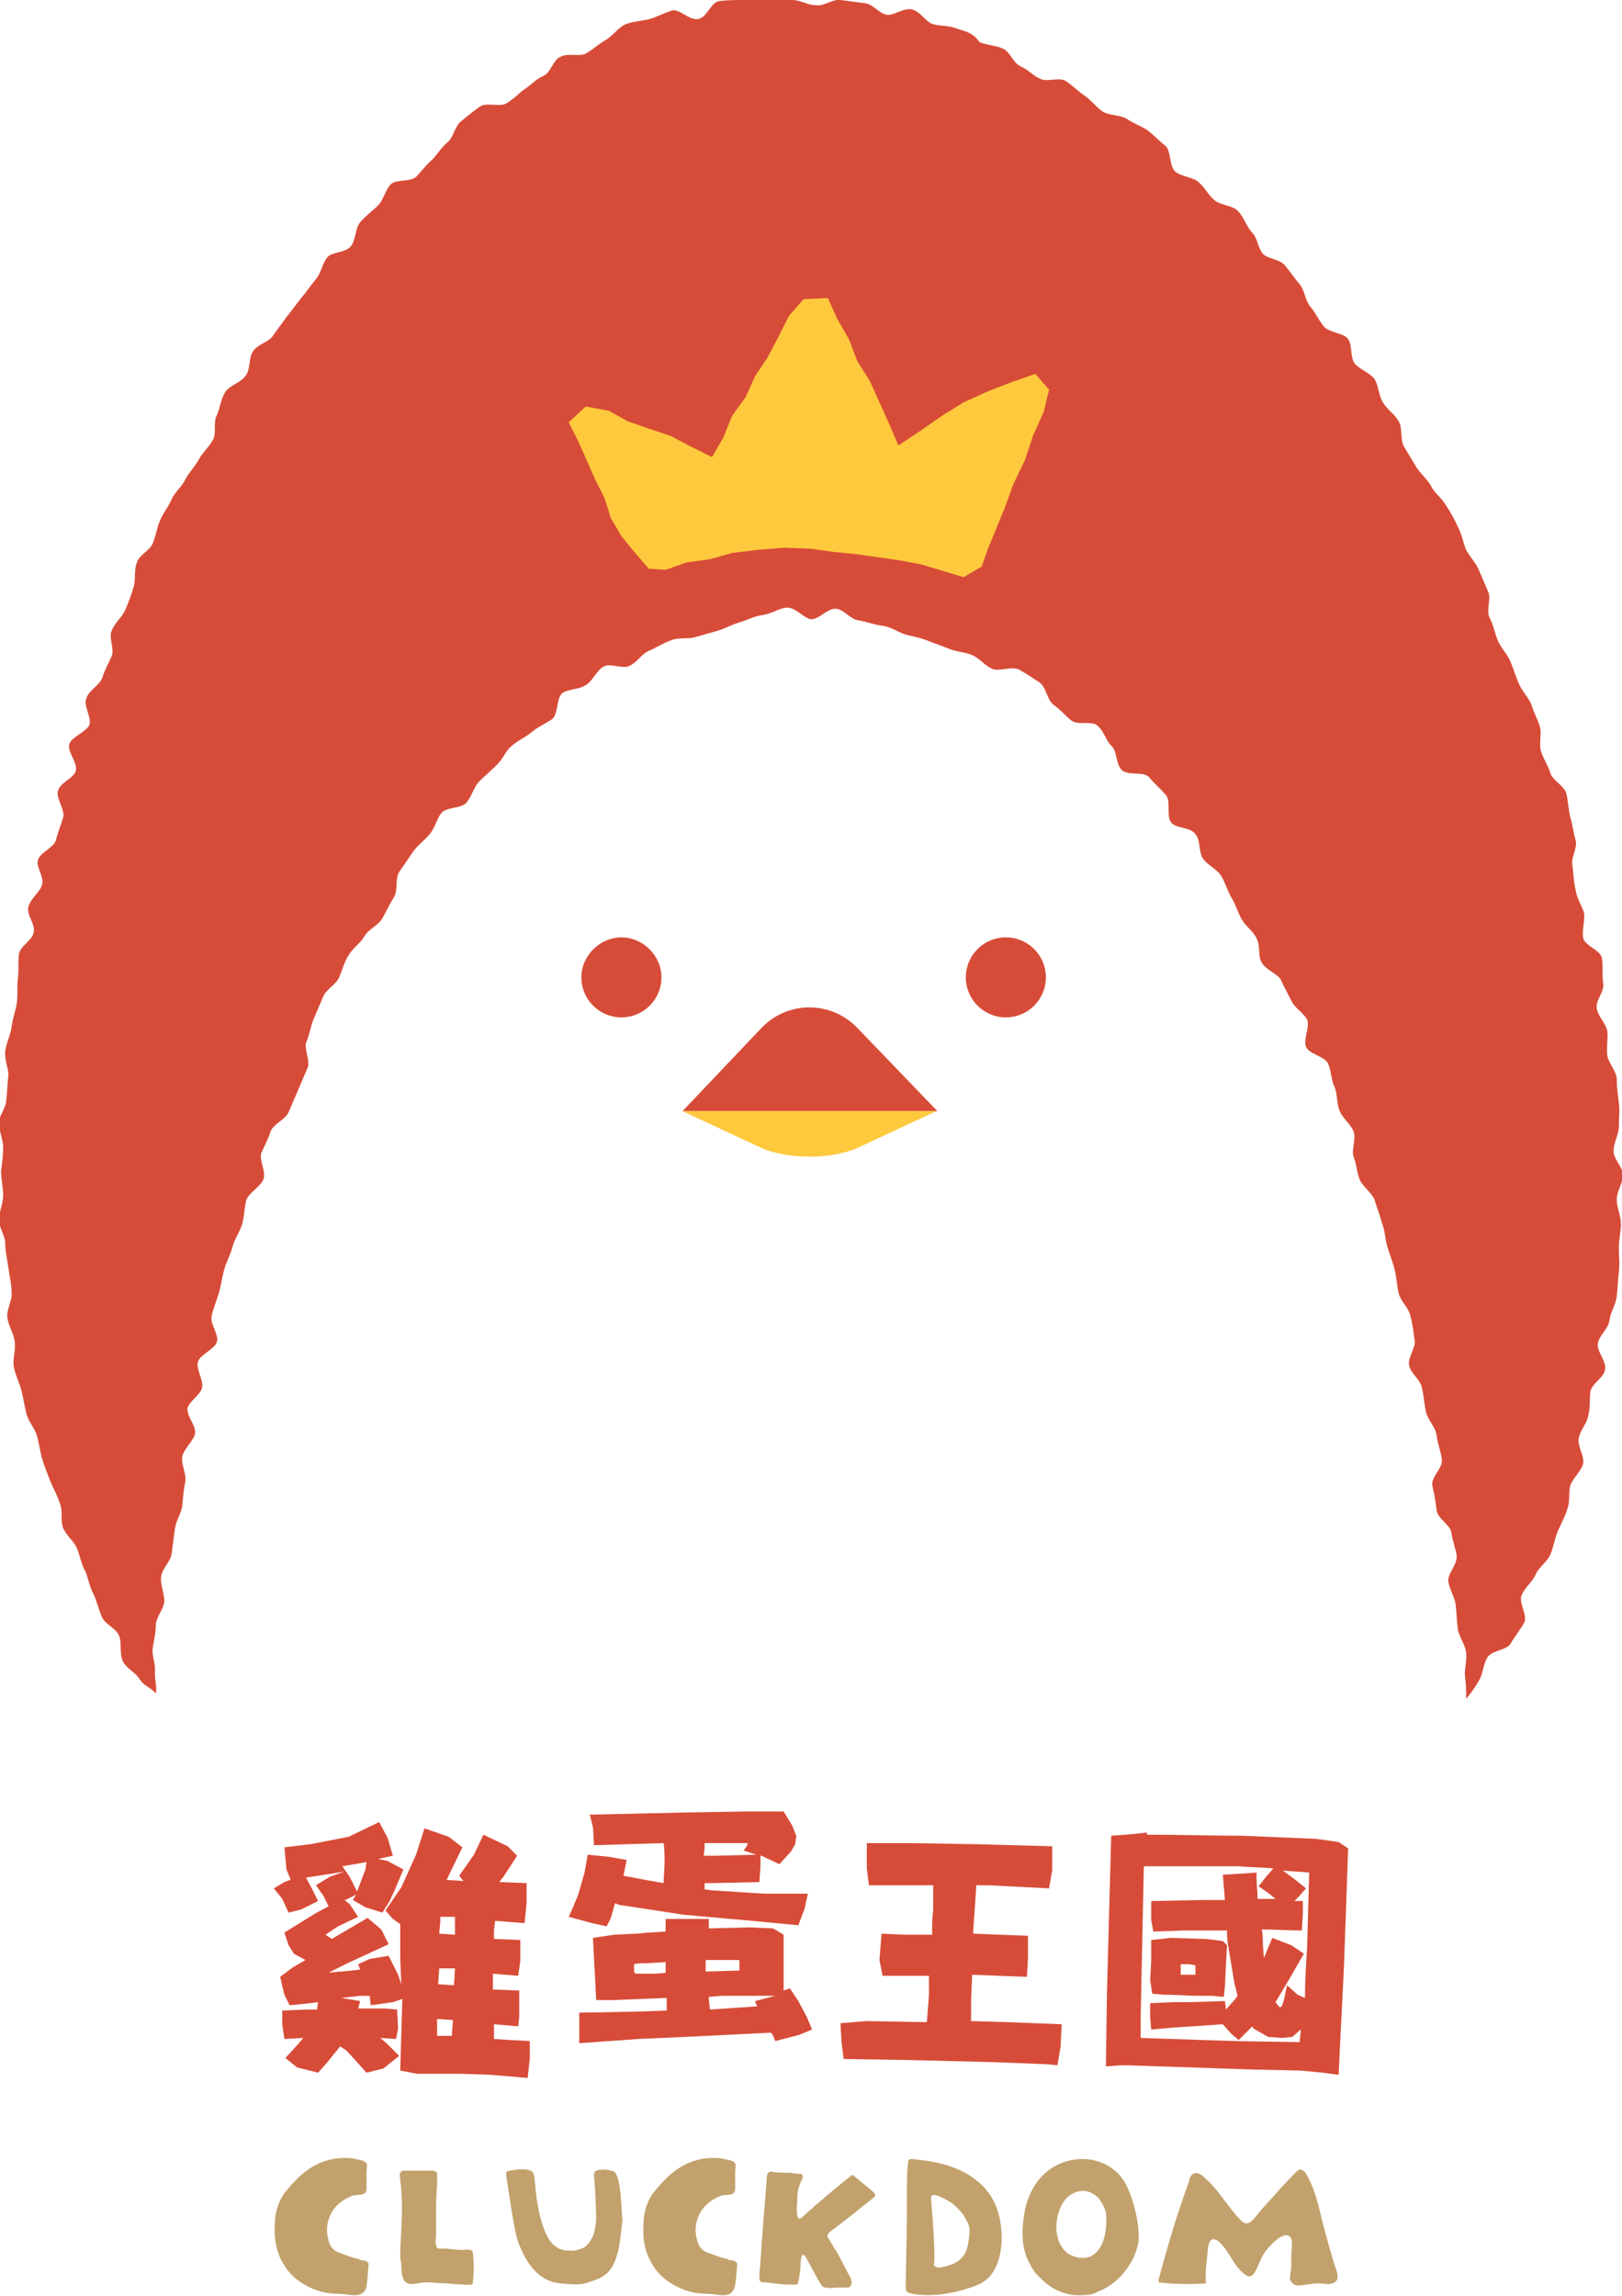 <?xml version="1.0" encoding="UTF-8"?>
<svg id="_圖層_1" data-name="圖層 1" xmlns="http://www.w3.org/2000/svg" viewBox="0 0 154 218">
  <defs>
    <style>
      .cls-1 {
        fill: none;
      }

      .cls-1, .cls-2, .cls-3, .cls-4 {
        stroke-width: 0px;
      }

      .cls-2 {
        fill: #d74c38;
      }

      .cls-3 {
        fill: #c2a16c;
      }

      .cls-4 {
        fill: #ffc93d;
      }
    </style>
  </defs>
  <rect class="cls-1" y="0" width="154" height="161"/>
  <path class="cls-2" d="M77,58.8c.8,0,1.5-1,2.3-1s1.4,1,2.2,1.1c.7.1,1.4.4,2.2.5s1.4.5,2.1.8c.7.2,1.4.3,2.2.6.7.3,1.4.5,2.1.8s1.5.3,2.2.6,1.2,1,1.9,1.3,1.9-.3,2.6.1c.7.4,1.3.8,1.9,1.2.6.4.7,1.6,1.3,2.1.6.4,1.1,1,1.7,1.5s2,0,2.5.5c.6.5.8,1.4,1.3,1.9.6.5.4,1.7,1,2.3.6.6,2.1.1,2.6.7s1.1,1.1,1.6,1.7,0,2,.5,2.6,1.8.4,2.3,1.1c.5.6.3,1.7.7,2.3.4.6,1.3,1,1.7,1.6.4.6.6,1.4,1,2.1.4.6.6,1.4,1,2.1s1.1,1.1,1.4,1.8c.4.7.1,1.7.5,2.3.4.7,1.4,1,1.8,1.6.3.7.7,1.4,1,2,.3.7,1.1,1.1,1.5,1.8.3.7-.4,1.9-.1,2.6s1.8.9,2.1,1.6c.3.7.3,1.6.6,2.2.3.7.2,1.6.5,2.3.3.7,1,1.2,1.3,1.9.3.7-.2,1.7,0,2.4.3.7.3,1.5.6,2.2s1.1,1.2,1.4,1.9c.2.7.5,1.4.7,2.2.3.7.3,1.5.5,2.2s.5,1.4.7,2.2c.2.7.2,1.5.4,2.3s.9,1.3,1.1,2.1c.2.7.3,1.5.4,2.3.2.7-.7,1.7-.5,2.5s1.1,1.3,1.2,2.1c.2.7.2,1.5.4,2.3s.9,1.4,1,2.2.4,1.5.5,2.3-1.1,1.7-.9,2.5.3,1.5.4,2.3c.1.8,1.3,1.4,1.4,2.1.1.8.4,1.5.5,2.2.1.8-.8,1.6-.8,2.4.1.8.6,1.5.7,2.2.1.8.1,1.5.2,2.3.1.8.7,1.5.8,2.3s-.2,1.6-.1,2.3c.1.8.1,1.3.1,2.1.5-.6.8-1,1.2-1.7.4-.6.4-1.5.8-2.2.4-.7,1.8-.7,2.2-1.3.4-.7.9-1.3,1.3-2,.4-.7-.6-2-.2-2.7.3-.7,1-1.2,1.3-1.9s1.1-1.2,1.4-1.9c.3-.7.4-1.5.7-2.2s.7-1.4.9-2.1c.3-.7.1-1.6.3-2.3.3-.7,1-1.3,1.2-2s-.6-1.7-.4-2.5c.2-.8.8-1.4.9-2.1.2-.8.1-1.5.2-2.3.2-.8,1.3-1.3,1.4-2.1.1-.8-.8-1.7-.7-2.4.1-.8,1-1.4,1.1-2.2s.6-1.5.7-2.3c.1-.8.1-1.6.2-2.3.1-.8,0-1.5,0-2.3s.2-1.6.2-2.3-.4-1.6-.4-2.3c0-.8.6-1.6.6-2.3,0-.8-.9-1.5-.9-2.3s.5-1.6.5-2.3c0-.8.1-1.5,0-2.3s-.2-1.5-.2-2.3c-.1-.8-.8-1.5-.9-2.2-.1-.8.1-1.6,0-2.3-.1-.7-.9-1.4-1-2.2-.1-.8.8-1.6.6-2.4-.1-.8,0-1.6-.1-2.3-.1-.8-1.7-1.2-1.8-2s.2-1.6.1-2.3c-.2-.7-.7-1.4-.8-2.2-.2-.8-.2-1.5-.3-2.3-.2-.7.5-1.7.3-2.4-.2-.7-.3-1.5-.5-2.2s-.2-1.6-.4-2.3c-.2-.7-1.3-1.2-1.5-1.9-.2-.7-.7-1.4-.9-2.1s.1-1.6-.1-2.3c-.2-.7-.6-1.4-.8-2.1-.3-.7-.9-1.3-1.2-2s-.5-1.4-.8-2.1c-.3-.7-.9-1.3-1.2-2s-.4-1.5-.8-2.2c-.3-.7.2-1.8-.1-2.4-.3-.7-.6-1.4-.9-2.1-.3-.7-.9-1.3-1.2-1.9-.3-.7-.4-1.5-.8-2.2-.3-.7-.7-1.4-1.1-2-.4-.7-1.1-1.2-1.4-1.8s-1-1.2-1.4-1.8c-.4-.7-.8-1.3-1.2-2s-.1-1.7-.5-2.4-1.1-1.1-1.5-1.8c-.4-.6-.4-1.6-.8-2.2-.4-.6-1.4-.9-1.9-1.5-.4-.6-.2-1.7-.6-2.3-.4-.6-1.8-.6-2.3-1.2s-.8-1.3-1.3-1.9-.5-1.5-1-2.1-.9-1.2-1.4-1.8c-.5-.6-1.6-.6-2.1-1.1-.5-.6-.5-1.6-1.1-2.1-.5-.6-.7-1.4-1.3-2-.5-.5-1.6-.5-2.2-1s-.9-1.2-1.5-1.7c-.5-.5-1.6-.5-2.2-1s-.4-1.9-.9-2.4c-.6-.5-1.1-1-1.7-1.5-.6-.4-1.4-.7-2-1.1-.6-.4-1.6-.3-2.3-.7-.6-.4-1.1-1.1-1.7-1.5s-1.2-1-1.8-1.4-1.8.1-2.4-.2c-.7-.3-1.2-.9-1.9-1.2-.7-.3-1-1.4-1.7-1.7-.7-.3-1.5-.3-2.2-.6-.7-1-1.4-1-2.2-1.3-.7-.3-1.5-.2-2.2-.4s-1.2-1.2-2-1.4c-.8-.2-1.7.6-2.4.5-.7-.1-1.3-1-2.1-1.1-.8-.1-1.5-.2-2.3-.3-.8-.1-1.5.6-2.3.5C76.7.5,76,0,75.2,0h-4.6C69.8,0,69.1,0,68.3.1s-1.2,1.6-2,1.7c-.8.2-1.8-1-2.5-.8-.7.2-1.4.6-2.1.8-.7.2-1.5.2-2.3.5-.7.3-1.2,1.1-1.9,1.5s-1.2.9-1.9,1.3c-.7.3-1.7-.1-2.4.3-.7.3-.9,1.5-1.6,1.8s-1.1.8-1.7,1.2-1.1,1-1.8,1.4c-.6.4-1.9-.1-2.5.3-.6.4-1.2.9-1.8,1.4-.6.4-.7,1.5-1.3,2s-1,1.2-1.5,1.7c-.6.5-1,1.1-1.5,1.6-.6.5-1.9.2-2.4.7s-.7,1.5-1.2,2-1.2,1-1.7,1.6-.4,1.7-.9,2.3c-.5.6-1.7.5-2.2,1-.5.6-.6,1.5-1.1,2.1s-.9,1.2-1.4,1.8c-.5.6-.9,1.2-1.4,1.8-.4.6-.9,1.2-1.3,1.8s-1.5.8-1.9,1.5c-.4.6-.2,1.7-.7,2.3-.4.6-1.5.9-1.9,1.5s-.5,1.5-.8,2.2c-.4.7,0,1.7-.4,2.4s-1,1.2-1.3,1.8c-.4.7-.9,1.2-1.3,1.9-.3.7-1,1.2-1.3,1.9s-.8,1.3-1.1,2-.4,1.5-.7,2.2-1.3,1.1-1.5,1.8c-.3.7-.1,1.6-.3,2.3s-.5,1.5-.8,2.2-1,1.2-1.3,2c-.3.7.3,1.7,0,2.4s-.7,1.4-.9,2.1c-.3.7-1.3,1.2-1.5,1.9-.3.7.5,1.8.3,2.5-.3.7-1.6,1.1-1.9,1.8-.3.7.8,1.8.6,2.6-.2.7-1.5,1.1-1.7,1.9-.2.7.7,1.8.5,2.5s-.5,1.4-.7,2.2c-.2.7-1.6,1.2-1.7,1.9-.2.6.6,1.5.4,2.3-.2.7-1.1,1.3-1.3,2.1-.2.8.7,1.7.5,2.4-.1.8-1.3,1.3-1.4,2.1-.1.7,0,1.6-.1,2.3-.1.8,0,1.6-.1,2.3-.1.7-.4,1.5-.5,2.3s-.5,1.5-.6,2.3c-.1.8.3,1.6.3,2.3-.1.8-.1,1.5-.2,2.3,0,.8-.7,1.5-.7,2.2,0,.8.4,1.6.4,2.3,0,.8-.1,1.5-.2,2.3,0,.8.2,1.5.2,2.3s-.4,1.6-.4,2.3c0,.8.6,1.5.6,2.3s.2,1.5.3,2.3.3,1.5.3,2.3c.1.8-.5,1.6-.4,2.4s.6,1.5.7,2.3c.1.8-.2,1.6-.1,2.3s.5,1.5.7,2.2c.2.7.3,1.5.5,2.3s.8,1.4,1,2.1c.2.7.3,1.5.5,2.2.2.7.5,1.4.8,2.2.3.7.7,1.4.9,2.1.3.7,0,1.6.3,2.3s1,1.2,1.3,1.9c.3.7.4,1.5.8,2.2.3.7.4,1.5.8,2.2.3.7.5,1.5.8,2.2.4.7,1.3,1,1.6,1.7s0,1.8.4,2.5,1.2,1,1.6,1.7c.4.6,1,.7,1.5,1.3.1-.8-.1-1.2-.1-2,.1-.8-.3-1.6-.2-2.3s.3-1.5.3-2.3c.1-.8.8-1.5.8-2.2s-.4-1.6-.3-2.3c.1-.8.9-1.4,1-2.2s.2-1.5.3-2.3c.1-.8.6-1.5.7-2.2.1-.8.1-1.5.3-2.3.1-.8-.4-1.6-.3-2.4.2-.8,1-1.4,1.2-2.1.2-.8-.8-1.7-.7-2.5.2-.7,1.3-1.3,1.4-2s-.6-1.7-.4-2.4,1.6-1.2,1.8-1.9c.2-.7-.7-1.7-.5-2.5s.5-1.5.7-2.2.3-1.5.5-2.2.6-1.4.8-2.2c.2-.7.7-1.4.9-2.1.2-.7.2-1.6.4-2.3.3-.7,1.3-1.2,1.6-1.9.3-.7-.4-1.8-.2-2.5.3-.7.7-1.4.9-2.1.3-.7,1.4-1.1,1.7-1.8.3-.7.6-1.4.9-2.1s.6-1.4.9-2.1-.4-1.9-.1-2.5c.3-.7.4-1.5.7-2.2.3-.7.6-1.4.9-2.1s1.2-1.1,1.5-1.8c.3-.7.5-1.5.9-2.1.4-.7,1.1-1.1,1.5-1.8.4-.7,1.3-1,1.7-1.7s.7-1.4,1.1-2c.4-.6.1-1.8.5-2.4s.9-1.3,1.3-1.9c.4-.6,1.1-1.1,1.6-1.7s.7-1.5,1.1-2c.5-.6,1.9-.4,2.4-1s.7-1.5,1.2-2,1.1-1,1.7-1.6.8-1.3,1.4-1.8c.6-.5,1.3-.8,1.9-1.3.6-.5,1.3-.8,1.9-1.2.6-.4.4-2,1-2.5.6-.4,1.6-.3,2.3-.8.6-.4,1-1.4,1.6-1.7.6-.4,1.9.3,2.5-.1.7-.3,1.1-1.1,1.8-1.4.7-.3,1.3-.7,2.1-1,.7-.3,1.6-.1,2.3-.3.7-.2,1.4-.4,2.1-.6.7-.2,1.4-.6,2.1-.8s1.4-.6,2.2-.7c.8-.1,1.5-.6,2.2-.7.9-.1,1.7,1,2.4,1.1h0Z"/>
  <path class="cls-4" d="M98.3,35.5l-2.3.8-2.3.9-2.2,1-2.1,1.3-2,1.4-2.1,1.4-.9-2.1-.9-2-.9-2-1.2-1.9-.8-2.1-1.1-1.9-.9-2-2.3.1-1.4,1.6-1,2-1,1.9-1.2,1.8-.9,2-1.3,1.8-.8,2-1.1,1.9-2-1-1.9-1-2.1-.7-2-.7-1.8-1-2.2-.4-1.6,1.5.9,1.8.8,1.8.8,1.8.9,1.8.6,1.9,1,1.7,1.3,1.6,1.3,1.5,1.6.1,2-.7,2.2-.3,2.1-.6,2.5-.3,2.5-.2,2.5.1,2.1.3,2.1.2,2.1.3,2.1.3,2.1.4,2,.6,2,.6,1.5-.9.2-.1.6-1.7.7-1.7.9-2.2.8-2.2,1.1-2.3.8-2.4.1-.2.9-2,.5-2.1-1.3-1.5Z"/>
  <path class="cls-2" d="M59,96.6c2.1,0,3.8-1.7,3.8-3.8s-1.8-3.8-3.8-3.8-3.8,1.7-3.8,3.8,1.7,3.8,3.8,3.8Z"/>
  <path class="cls-2" d="M95.5,96.6c2.1,0,3.8-1.7,3.8-3.8s-1.7-3.8-3.8-3.8-3.8,1.7-3.8,3.8,1.7,3.8,3.8,3.8Z"/>
  <path class="cls-2" d="M64.8,105.5h24.2l-7.6-7.9c-2.5-2.6-6.6-2.6-9.1,0l-7.5,7.9Z"/>
  <path class="cls-4" d="M64.8,105.5l7.5,3.5c2.5,1.1,6.6,1.1,9.1,0l7.5-3.5h-24.1Z"/>
  <path class="cls-3" d="M34.8,214.7q.1.1.2.2c0,.2-.1,1.1-.1,1.3-.1.8,0,1.5-.9,1.7-.6.1-1.2-.1-1.8-.1s-1.4-.1-2-.3c-1.2-.4-2.5-1.2-3.2-2.4-.8-1.2-1-2.6-.9-4,0-1.1.4-2.3,1.1-3.1.9-1.1,1.8-2,3.1-2.6.7-.3,1.5-.5,2.3-.5.4,0,.8,0,1.2.1.3.1.8.1,1,.4.1.2,0,.6,0,.8v1.7c-.1.7-.9.4-1.4.6-.5.2-1,.5-1.4.9-.7.7-1.1,1.8-.9,2.9.1.5.2,1,.6,1.3.2.2.5.3.8.4.5.2,1.1.4,1.6.5-.1.1.5.1.7.2h0Z"/>
  <path class="cls-3" d="M69.8,214.7q.1.1.2.2c0,.2-.1,1.1-.1,1.3-.1.8-.1,1.5-.9,1.7-.6.1-1.2-.1-1.8-.1s-1.4-.1-2-.3c-1.2-.4-2.5-1.2-3.2-2.4-.8-1.2-1-2.6-.9-4,0-1.1.4-2.3,1.1-3.1.9-1.1,1.8-2,3.1-2.6.7-.3,1.5-.5,2.3-.5.4,0,.8,0,1.2.1.3.1.8.1,1,.4.1.2,0,.6,0,.8v1.7c-.1.7-.9.4-1.4.6-.5.2-1,.5-1.4.9-.7.7-1.1,1.8-.9,2.9.1.5.2,1,.6,1.3.2.2.5.3.8.4.5.2,1.1.4,1.6.5-.1.1.5.1.7.2h0Z"/>
  <path class="cls-3" d="M80.8,216.4c-.1-.3-.4-.7-.4-.8-.4-.7-.7-1.4-1.1-2-.2-.3-.4-.7-.6-1s-.2-.4.1-.7c1.4-1,2.7-2.1,4.1-3.2.1-.1.2-.2.2-.3s-.1-.1-.1-.2c-.6-.5-1.2-1-1.8-1.5-.1-.1-.3-.3-.4-.1-1.2.9-2.3,1.9-3.5,2.9-.3.3-.7.6-1,.9-.3.3-.5.4-.6,0-.1-.6,0-1.1,0-1.7,0-.7.2-1.3.5-1.9v-.2c0-.2-.2-.2-.4-.2-.3,0-.6-.1-.9-.1-.6,0-1.1,0-1.7-.1-.3,0-.4.3-.4.6-.1,1.7-.3,3.5-.4,5.2-.1.9-.1,1.7-.2,2.6,0,.5-.1,1-.1,1.6,0,.5.1.5.5.5,1,.1,2,.3,3.1.2.1,0,.3-1.5.3-1.6,0-.2,0-1.3.3-1.2.1,0,.1.1.2.2.4.7.8,1.5,1.2,2.2.2.3.3.7.7.7.4.1.8,0,1.2,0h1c.3-.2.3-.5.2-.8Z"/>
  <path class="cls-3" d="M44.9,216.8v-.2c.1-.8.1-1.8,0-2.6,0-.1,0-.2-.1-.3s-.3-.1-.5-.1c-.7.1-1.5-.1-2.2-.1-.3,0-.6.1-.7-.3-.1-.3,0-.6,0-.9v-1.6c0-1.1,0-2.1.1-3.2v-1.2c-.1-.1-.2-.1-.3-.2h-2.7c-.2,0-.4,0-.5.2s0,.5,0,.7c.2,1.5.2,3,.1,4.5,0,.8-.1,1.5-.1,2.3,0,.4,0,.8.1,1.1,0,.5,0,1.7.6,1.9.5.2,1.2-.1,1.7-.1.6,0,1.2.1,1.8.1.5,0,1,.1,1.6.1.2,0,.5.1.7,0,.2.1.3,0,.4-.1h0Z"/>
  <path class="cls-3" d="M127,216.2c0-.5-.3-1.1-.4-1.5-.5-1.7-1-3.5-1.4-5.2-.3-1.1-.6-2.1-1.2-3.1-.1-.2-.3-.4-.6-.4-.1,0-.2.1-.3.2-.6.6-1.2,1.2-1.8,1.9-.7.8-1.4,1.5-2.1,2.4-.4.5-.9.9-1.4.3-1.2-1.2-2.1-2.9-3.4-4-.3-.3-.7-.6-1.1-.4-.2.1-.4.4-.4.7-1.1,3-2,6-2.8,9-.1.2-.1.4-.1.6,1.5.2,3,.2,4.5.1-.1-1.2.1-2.3.2-3.4.1-.8.5-1.1,1.2-.4.8.8,1.2,2,2,2.7.4.4.8.7,1.2.1.4-.6.6-1.5,1.1-2.1.3-.4,1.7-2,2.3-1.3.3.3.1,1.4.1,1.7v1.2c0,.2-.2,1-.1,1.2.2.3.4.5.7.5.7,0,1.3-.2,2-.2.5,0,1.1.2,1.5-.1.2-.1.3-.3.3-.5h0Z"/>
  <path class="cls-3" d="M107,207.6c-1.1-2.3-3.7-3.1-6-2.3s-3.5,2.9-3.8,5.2c-.2,1.4-.2,3,.5,4.3.3.6.6,1.1,1.1,1.5,1.1,1.2,2.7,1.8,4.3,1.6.4,0,.8-.1,1.1-.3,2-.7,3.6-2.8,3.9-4.8.1-1.6-.4-3.7-1.1-5.2h0ZM104.7,212.9c-.2.5-.5.9-.9,1.2-.7.5-1.8.3-2.5-.2-.7-.6-1-1.5-1-2.4,0-1.1.4-2.6,1.5-3.2.9-.5,1.8-.3,2.5.4.3.4.6.9.7,1.4.1,1,0,2-.3,2.8h0Z"/>
  <path class="cls-3" d="M58.3,206.2c-.2-.1-.6-.2-1-.2-.6,0-1,.1-.9.7.1.6.2,3.4.2,4,0,.4-.1.9-.2,1.3-.2.6-.4.9-.8,1.3-.2.2-1,.4-1.2.4-.5,0-1.1,0-1.5-.3-1.5-.8-2-4.6-2.1-6.1-.1-.7,0-1.2-.8-1.3-.5-.1-1.8.1-1.9.2-.1.1,0,.4,0,.6.2,1.2.7,5,1.1,6.1.7,1.8,1.8,3.7,4,3.9,1.1.1,1.9.2,2.7-.1,1.2-.4,1.8-.7,2.3-1.6.7-1.4.7-2.9.9-4.3-.1-.6-.1-4.2-.8-4.6h0Z"/>
  <path class="cls-3" d="M92.8,207.1c-1.8-1.5-4.1-1.9-6.2-2.1h0c-.3,0-.4.1-.4.4-.1,1.1-.1,2.2-.1,3.3v1.7c0,2-.1,4.7-.1,6.7,0,.3,0,.5.3.6.5.2,3,.6,6.4-.7,1-.4,2.2-1.3,2.4-4.1.1-3.4-1.3-5-2.3-5.8ZM92,212.5c-.1.7-.2,1.4-.7,1.9-.6.6-1.2.7-2,.9-.2,0-.5,0-.6-.2-.1-.1,0-.2,0-.3.1-1.7-.3-5.8-.3-6.2.1-.6,1.7.4,2,.6.5.4,1.1,1,1.4,1.7.3.4.3,1.1.2,1.6h0Z"/>
  <path class="cls-2" d="M26,179.3l1-.6,1.9-.7.7,1.3.6,1.2-1.6.8-1.2.3-.6-1.3-.8-1h0ZM40.3,173.6l2.3.8,1.3,1-1.5,3.1,1.6.1-.4-.5,1.4-2,.9-1.9,2.3,1.1.9.9-1.3,2-.4.5,2.6.1v1.9l-.2,1.9-2.5-.2h-.3l-.1.9v.8l2.5.1v2l-.2,1.4-2.4-.2v1.5l2.5.1v2.5l-.1.9-2.3-.2v1.4l1.6.1,1.8.1v1.7l-.2,1.8-3.5-.3-2.8-.1h-4.2l-1.6-.3.2-6.8-.9.3-2.1.3-.1-.9h-.9l-1.8.2,1.8.3-.2.7h2.4l1.3.1.1,1.8-.2,1-1.5-.1.6.5,1.2,1.2-1.5,1.2-1.6.4-.9-1-1-1.1-.6-.4-1.3,1.6-.8.9-2-.5-1.1-.9,1.1-1.2.6-.7-1.8.1-.2-1.4v-1.3l2.3-.1h1l.1-.7-.8.1-1.9.2-.5-1-.4-1.7,1.2-.9,1.2-.7-1.1-.6-.5-.8-.4-1.2.8-.5,2.1-1.3,1.3-.7-.5-1-.7-1,1.3-.8,1.4-.5-1.2.2-3.9.6-.4-1-.2-2.1,2.5-.3,3.6-.7,2.9-1.4.8,1.5.5,1.7-1.4.3.9.2,1.5.8-.8,1.9-.5,1.1-.7,1.1-1.6-.5-1.2-.7.3-.5-1,.5h-.1l.5.4.8,1.2-1.9.9-1.2.8.6.4,3.4-2,1.3,1.1.7,1.4-3.9,1.8-1.8.9,2.2-.2.8-.1-.2-.5,1.1-.5,1.8-.3.9,1.8.3.9-.1-2.4v-3.3l-.7-.5-.7-.8,1.5-2.2,1.4-3.1.8-2.5h0ZM32.5,177.2l.7,1,.7,1.4h0l.8-2.1.1-.7h0l-2.3.4ZM41.7,183.6l1.5.1v-1.7h-1.4v.5l-.1,1.1h0ZM41.6,188.4l1.5.1.1-1.6h-1.5l-.1,1.5ZM41.5,191.7v1.6h1.4l.1-1.5-1.5-.1Z"/>
  <path class="cls-2" d="M56,172.3l8.8-.2,6.1-.1h3.5l.8,1.3.4,1-.1.8-.4.7-1.1,1.2-1.7-.8h-.1v1.1l-.1,1.4-4.4.1h-.8v.6c.3,0,.6.1.9.1l4.7.3h4.2l-.3,1.4-.6,1.6-4.2-.4-6.7-.6-5.9-.9c-.2,0-.4-.1-.6-.2l-.4,1.4-.4.8-1.4-.3-2.2-.6.4-.9.5-1.2.6-2.1.3-1.7,2,.2,1.7.3-.3,1.5,2.1.4,1.7.3.1-1.9c0-.6,0-1.3-.1-1.9l-6.6.2-.1-1.7-.3-1.2h0ZM55,191.1l5.5-.1,2.8-.1v-1.2l-4.9.2h-1.8l-.1-2.1-.1-1.8-.1-2,2-.3,2.1-.1h0c.4,0,.8-.1,1.2-.1l1.6-.1v-1.2h4.1v.9l3.8-.1,2.3.1,1,.6v5.3l.6-.2.8,1.2.8,1.5.5,1.2-1.2.5-2.3.6c-.1-.3-.2-.6-.4-.8l-8.1.4-4.5.2-5.6.4v-2.9h0ZM60.3,187.4h1.3c.5,0,1.1,0,1.6-.1h0v-1l-1.7.1c-.4,0-.9,0-1.3.1v.7l.1.2h0ZM71.8,176.1l-1.2-.4.3-.4.1-.3h-4.1c0,.4,0,.8-.1,1.2h1.1l3.9-.1h0ZM70.2,187.1v-1h-3.2v1.1l3.2-.1h0ZM71.9,190.5c-.1-.2-.2-.4-.2-.5l1.9-.5h-5.1l-1.2.1v.2l.1,1,4.5-.3h0Z"/>
  <path class="cls-2" d="M83.7,183.6l2.2.1h2.6c0-.8,0-1.6.1-2.3v-2.4h-6.1l-.2-1.6v-2.4h4l6.2.1,7.4.2v2.3l-.3,1.7-5.8-.3h-1.1l-.3,4.4v.2l5.2.2v2.2l-.1,1.7-5.2-.2-.1,2.4v2l3.5.1,5.1.2-.1,2.1-.3,1.8-.9-.1-5.1-.2-8-.2-6.3-.1-.2-1.6-.1-1.8,2.5-.2,5.7.1.2-2.6v-1.8h-4.4l-.3-1.5.2-2.5h0Z"/>
  <path class="cls-2" d="M105.5,174.3l1.4-.1,2-.2v.2c3,0,6,.1,9,.1l7.1.3,2.1.3.9.6-.4,11.3-.4,7.9-.1,2.3-1.5-.2-2.1-.2-4.5-.1-11.9-.4h-.7l-1.4.1.1-7,.4-14.9h0ZM116.1,178l1.7-.1,1.5-.1v.5c0,.7.1,1.3.1,2h1.7l-.6-.5-1-.7.7-.9.7-.8c-1.1-.1-2.2-.1-3.3-.2h-9l-.3,14.3v2l9,.3,6.1.1c0-.4.1-.8.1-1.2l-.8.7-1,.1-1.3-.1-1.4-.8c0-.1-.1-.1-.1-.2l-1.3,1.3-.7-.6-.8-.9-2.9.2-1.6.1-2.3.2-.1-1.2v-1.3l2.2-.1h1.5l3.4-.1.1.8.8-.9c.1-.1.2-.3.3-.4-.1-.4-.2-.8-.3-1.2l-.6-3.6c-.1-.5-.1-1-.1-1.4h-4.2l-2.8.1-.2-1.1v-1.8l5.2-.1h1.8l-.2-2.4h0ZM111.1,184l3.4.1,1.6.2.4.4-.1,1.8-.1,2.1-.1,1c-.4,0-.8-.1-1.2-.1h-1.5l-2.5-.1h-.5l-1.1-.1-.2-1.3.1-1.8v-2l1-.1.8-.1h0ZM113.5,187.5v-.9l-.6-.1h-.8v1h1.4ZM120.8,184l1.8.7,1.2.8-1.5,2.6-1.2,2,.4.5.2-.1.2-.6.3-1.4,1,.9.7.3c0-1.6.1-3.2.2-4.7l.2-7.2c-.8-.1-1.7-.1-2.5-.2l1.2.9,1,.8-.8.9-.3.3h.8v1.2l-.1,1.6c-1.2,0-2.5-.1-3.8-.1.1.5.1.9.1,1.4l.1,1.3.8-1.9h0Z"/>
</svg>